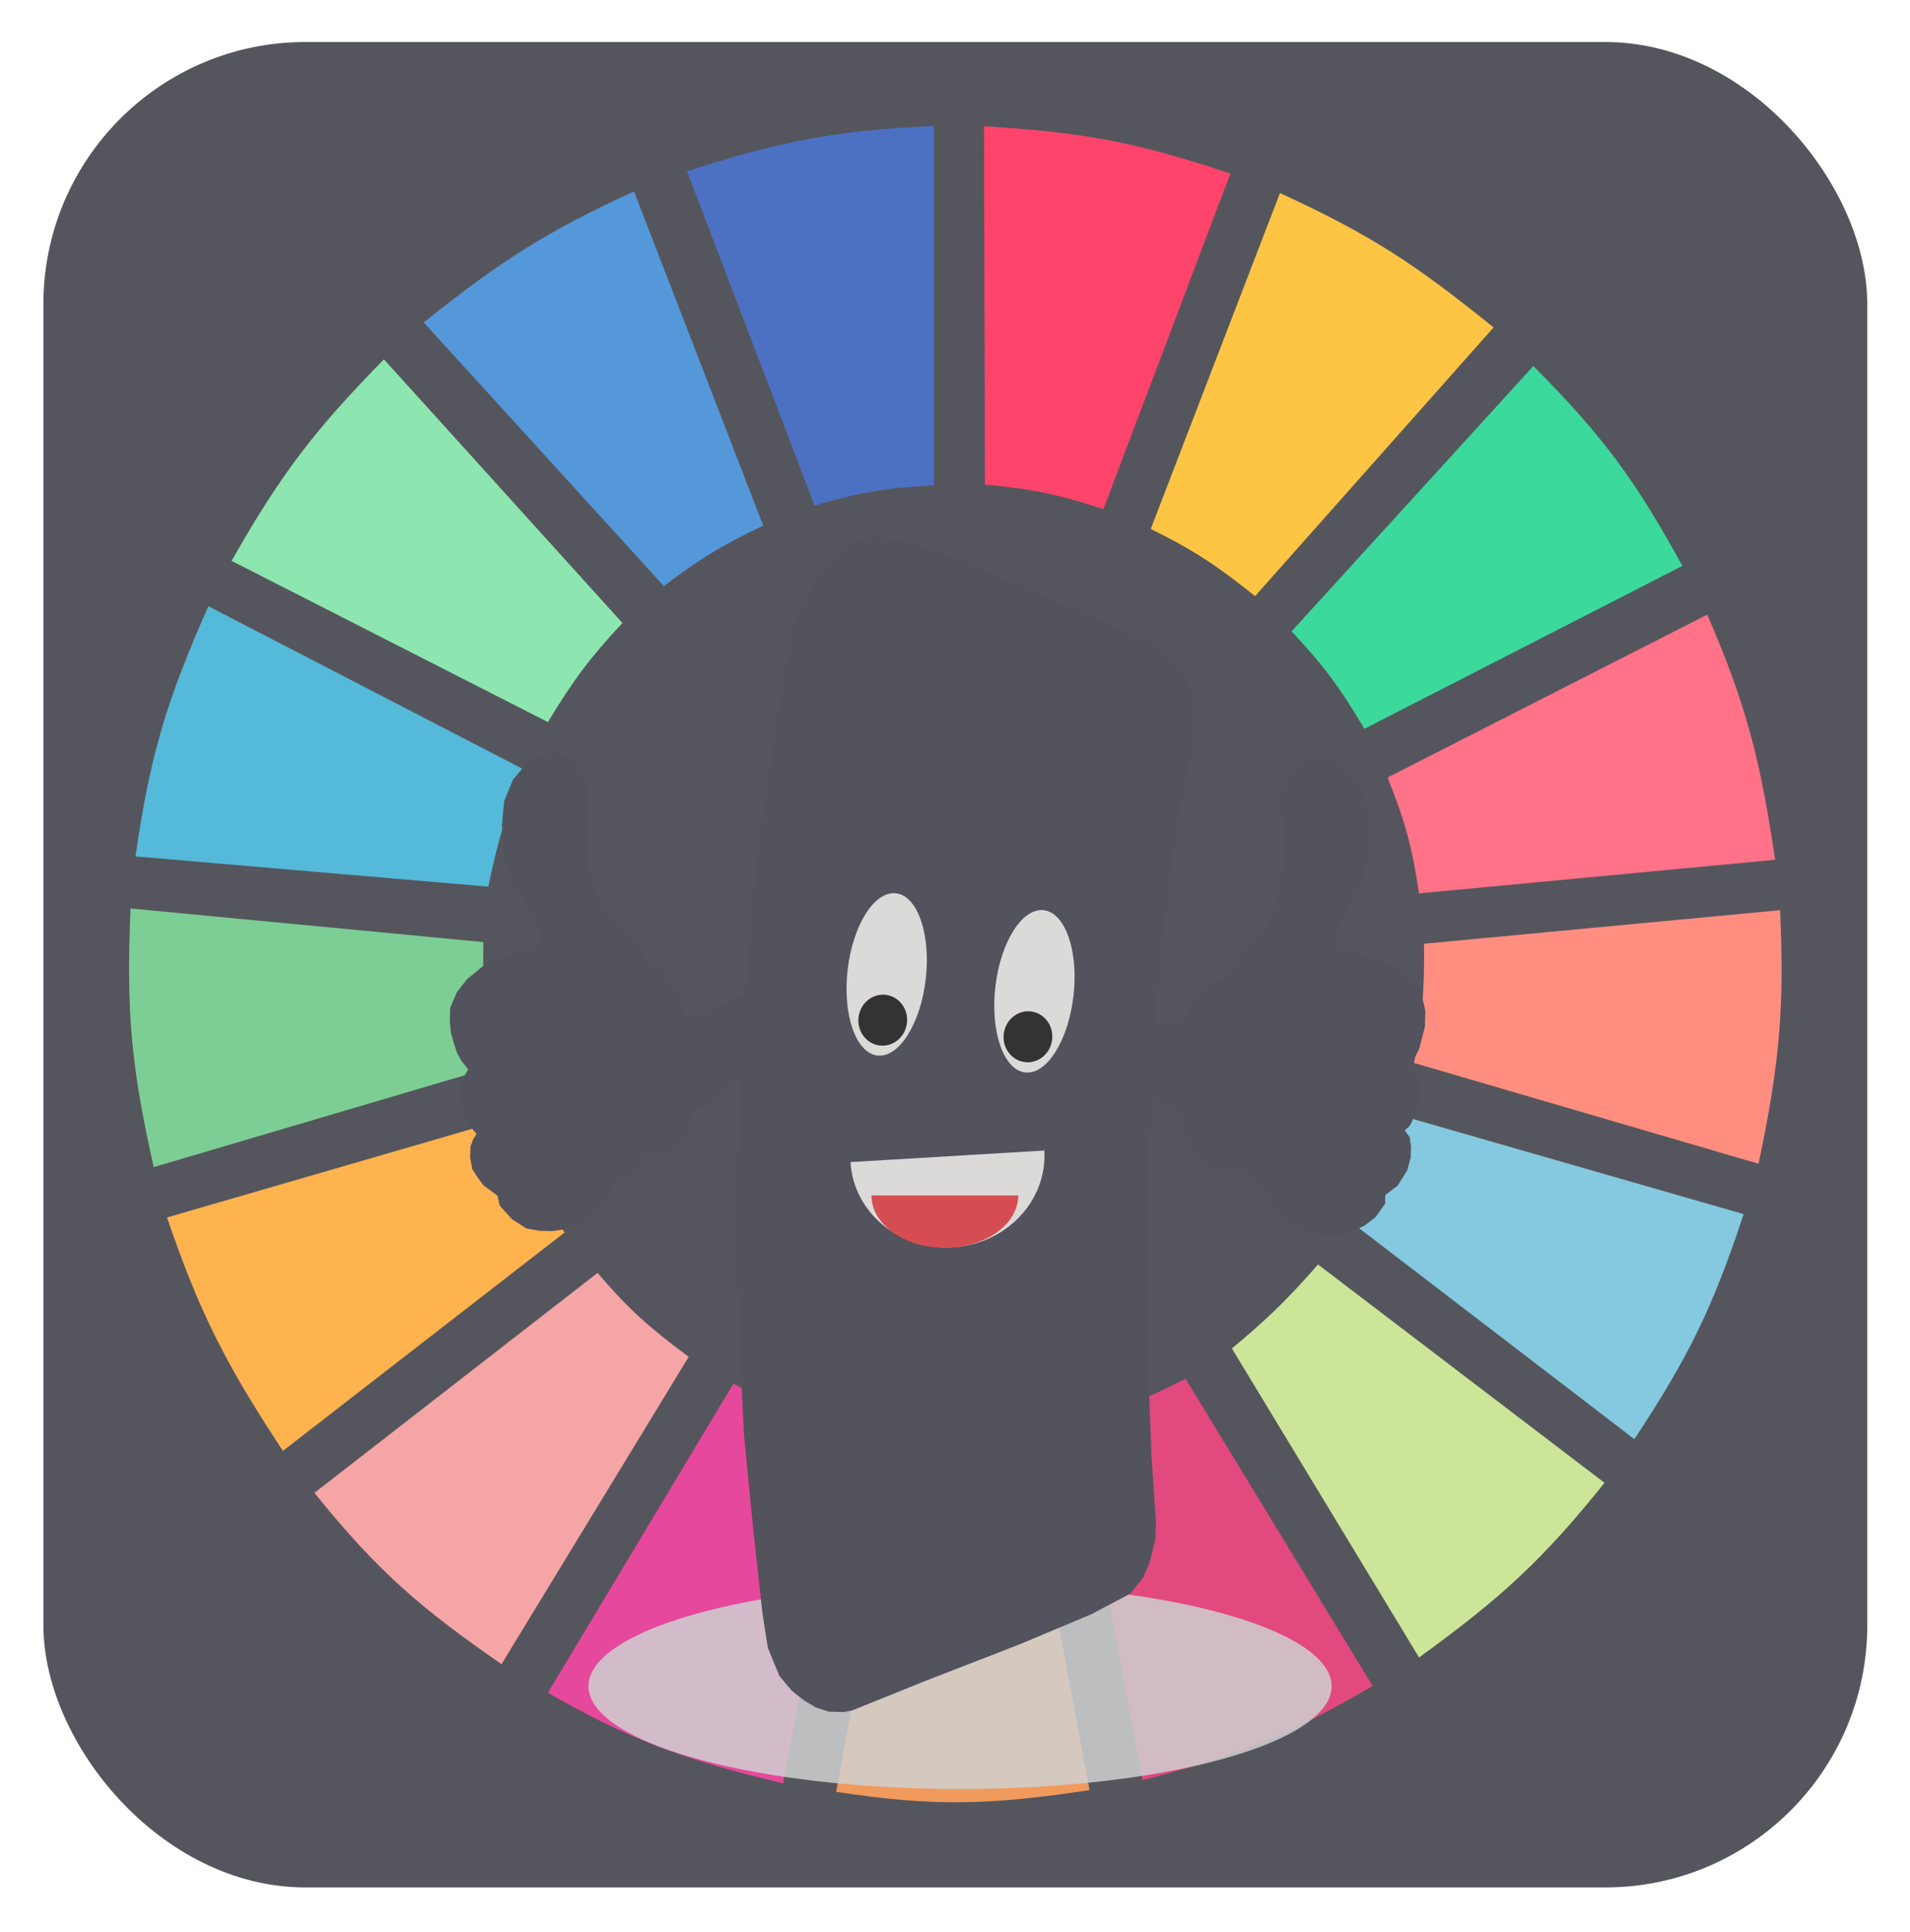 <svg width="718" height="726" viewBox="0 0 718 726" fill="none" xmlns="http://www.w3.org/2000/svg">
<g opacity="0.8" filter="url(#filter0_f)">
<rect x="16.31" y="15.787" width="685.626" height="693.507" rx="98.51" fill="#2B2C34"/>
<path d="M306.204 189.949L258.266 64.365C293.077 53.187 313.232 49.099 351.03 47.326V182.376C333.065 183.383 323.222 185.005 306.204 189.949Z" fill="#1F4EB4"/>
<path d="M370.26 182.113L369.893 47.456C406.344 49.663 426.605 53.166 462.522 65.238L414.787 191.323C397.659 185.74 387.896 183.678 370.26 182.113Z" fill="#FF1546"/>
<path d="M432.585 198.784L481.147 72.568C515.673 88.321 532.821 99.923 561.46 123.054L471.808 224.027C457.789 212.821 449.405 207.081 432.585 198.784Z" fill="#FDB714"/>
<path d="M485.507 237.279L576.404 137.569C603.069 164.311 614.974 180.952 632.436 212.667L512.901 273.882C503.669 258.386 497.796 250.276 485.507 237.279Z" fill="#0ACF83"/>
<path d="M521.617 292.183L641.775 230.969C656.665 265.36 661.749 285.697 667.301 323.106L533.446 335.727C530.821 318.267 528.229 308.741 521.617 292.183Z" fill="#FF4F6A"/>
<path d="M531.576 399.466C534.573 382.7 535.528 372.956 535.312 354.66L669.166 342.038C670.829 378.724 669.002 399.572 661.073 437.331L531.576 399.466Z" fill="#FF7262"/>
<path d="M507.295 458.788C516.072 444.371 520.205 435.703 525.972 419.03L655.469 456.263C643.883 491.287 634.89 509.804 614.379 540.828L507.295 458.788Z" fill="#65BBD7"/>
<path d="M603.173 557.235L495.466 475.195C483.632 488.69 476.521 495.566 463.092 506.749L533.444 622.867C564.599 600.289 580.045 586.051 603.173 557.235Z" fill="#C0DF7E"/>
<path d="M516.014 633.595L445.662 518.108C430.399 525.821 421.46 529.636 404.572 535.147L429.475 668.936C465.153 659.942 484.113 652.167 516.014 633.595Z" fill="#D91B5F"/>
<path d="M339.2 540.196C356.946 541.359 366.897 541.012 384.648 538.934L409.552 672.722C371.488 678.458 350.573 678.928 314.297 673.353L339.2 540.196Z" fill="#EC8134"/>
<path d="M205.967 636.12L275.696 520.002C291.505 528.27 301.095 531.789 319.277 536.41L294.374 670.198C256.73 661.156 237.145 654.007 205.967 636.12Z" fill="#E01A83"/>
<path d="M118.182 561.022L224.643 478.351C236.515 492.319 244.236 498.983 258.885 509.904L188.534 625.391C157.74 604.106 141.968 590.441 118.182 561.022Z" fill="#F28E8E"/>
<path d="M106.355 545.245C85.179 513.093 75.296 494.06 62.774 457.526L191.026 420.292C197.431 437.542 202.29 446.878 212.194 463.205L106.355 545.245Z" fill="#FFA023"/>
<path d="M57.793 438.593C49.555 402.07 47.322 380.885 49.077 341.407L181.686 354.029C181.348 373.58 182.391 383.742 186.045 400.728L57.793 438.593Z" fill="#5CC279"/>
<path d="M50.946 321.844L183.555 333.203C187.235 315.807 189.993 306.124 196.63 289.028L78.339 227.813C62.618 263.274 56.384 283.804 50.946 321.844Z" fill="#2AA8D0"/>
<path d="M87.056 210.775C105.592 178.14 118.219 161.634 144.333 135.045L233.985 234.124C221.853 247.091 215.734 255.263 205.968 271.358L87.056 210.775Z" fill="#70DF9C"/>
<path d="M249.549 220.24C263 210.103 271.092 205.028 286.904 197.522L238.343 71.938C206.743 86.452 189.393 97.078 159.275 121.161L249.549 220.24Z" fill="#2A7ED0"/>
<ellipse cx="360.901" cy="633.672" rx="139.691" ry="38.649" fill="#C4C4C4" fill-opacity="0.85"/>
<path d="M218.879 318.048L219.099 310.407L219.234 305.756L219.05 303.09L218.876 300.093L218.73 296.099L217.3 291.402L215.803 289.032L212.761 285.951L209.131 285.181L204.159 285.703L199.66 287.9L194.524 294.069L191.436 301.627L190.665 310.25L191.391 321.243L193.777 328.96L196.249 333.686L200.499 340.126L203.483 345.2L205.154 350.568L205.039 354.555L203.91 357.515L201.264 358.768L195.23 359.924L187.603 362.031L182.833 364.553L180.159 366.803L176.954 369.37L173.431 373.924L171.192 379.179L171.057 383.83L171.463 387.832L172.41 391.184L173.608 394.876L175.095 397.579L178.369 401.663L177.819 402.645L175.348 406.896L174.73 410.203L175.127 414.537L176.334 417.897L177.561 420.592L179.058 422.963L181.579 426.028L179.667 428.966L178.818 431.269L178.712 434.923L179.389 438.6L181.137 441.31L183.146 444.029L188.766 448.181L189.693 452.198L193.74 456.637L198.606 459.77L203.019 460.563L207.451 460.691L211.12 460.132L217.183 457.979L221.981 454.461L226.016 450.255L228.217 446.329L229.684 440.718L230.205 440.734L234.666 439.865L237.6 437.622L239.772 434.693L241.944 431.763L247.68 431.929L250.576 431.015L253.771 428.78L255.393 426.832L256.522 423.872L257.391 420.904L258.568 416.283L261.995 415.053L265.712 412.832L268.367 411.247L270.781 408.989L273.185 407.064L275.868 404.481L277.76 402.208L280.483 398.297L278.706 459.757L280.153 509.009L281.635 538.976L285.059 573.987L288.569 606.008L290.551 618.7L294.694 628.795L298.982 633.906L303.318 637.357L307.422 639.803L311.815 641.26L317.029 641.41L319.916 640.829L346.843 629.97L382.729 616.044L409.405 604.845L423.712 597.279L428.047 591.752L430.286 586.497L432.351 578.244L432.543 571.599L430.897 547.28L429.249 505.005L429.347 456.463L430.768 407.295L445.33 418.023L447.475 425.068L451.183 432.157L454.457 436.242L458.87 437.034L463.06 436.49L464.74 432.549L466.188 436.581L468.709 439.646L472.272 442.742L474.831 444.478L477.931 445.565L480.374 451.288L483.639 455.705L487.202 458.8L491.045 461.239L494.676 462.009L499.619 462.484L503.8 462.273L506.957 461.366L511.987 458.852L515.723 455.967L518.716 451.731L518.821 448.077L523.89 444.233L527.172 439.008L528.339 434.719L528.445 431.065L528.01 428.06L526.503 426.022L524.698 425.304L525.769 424.338L528.453 421.755L530.123 418.146L531.281 414.19L531.647 410.543L531.705 408.55L531.25 406.209L530.535 403.861L529.541 402.17L525.891 402.064L528.304 399.806L531.615 393.585L533.67 385.664L533.834 380.016L532.21 372.987L529.188 369.242L523.297 365.415L512.985 361.127L503.648 359.194L499.737 359.081L499.814 356.424L499.92 352.769L500.547 349.13L503.327 343.225L508.259 335.055L511.058 328.486L512.427 317.221L512.648 309.58L511.546 302.566L509.131 295.846L505.355 291.082L502.565 288.341L497.389 286.862L494 286.764L489.511 288.629L486.286 291.861L483.796 296.776L483.671 301.095L484.02 307.09L484.591 314.422L484.274 325.385L483.57 331.682L482.654 336.31L481.206 341.256L479.508 345.862L477.587 349.131L474.893 352.046L471.949 354.621L467.885 359.823L465.423 363.742L463.493 367.344L461.833 370.621L460.79 370.591L457.922 370.508L454.485 372.071L451.551 374.314L448.809 378.889L447.362 383.835L446.735 387.474L445.692 387.444L443.085 387.369L440.739 387.301L438.393 387.233L436.056 386.833L433.99 386.108L432.213 384.395L433.851 363.827L436.685 337.974L439.694 315.119L445.559 283.701L446.938 272.104L447.063 267.785L446.647 264.116L445.459 260.091L444.493 257.403L443.266 254.708L438.486 248.585L433.406 243.783L360.475 212.416L335.399 204.376L326.796 204.128L321.264 205.963L315.114 211.105L309.718 217.267L303.695 227.067L300.877 234.301L295.696 260.086L286.987 317.688L281.908 376.061L277.718 376.605L274.281 378.168L269.521 380.358L265.254 383.56L259.741 384.73L255.83 384.617L255.135 381.605L253.232 375.232L250.508 370.166L247.244 365.749L242.812 365.621L240.359 360.23L237.848 356.833L234.323 352.409L229.243 347.607L224.453 341.816L221.768 335.421L219.624 328.377L218.725 323.363L218.879 318.048Z" fill="#272833" stroke="#272833" stroke-width="3.94"/>
<path d="M319.719 436.717C320.82 455.611 338.027 469.954 358.149 468.751C378.272 467.549 393.693 451.256 392.591 432.363L319.719 436.717Z" fill="#D3CFCF"/>
<path d="M327.6 449.229C327.6 460.11 339.95 468.931 355.182 468.931C370.416 468.931 382.765 460.109 382.765 449.229H327.6Z" fill="#CA2027"/>
<path d="M329.836 396.665C337.948 397.593 346.086 384.697 348.012 367.861C349.938 351.025 344.924 336.624 336.812 335.696C328.7 334.768 320.562 347.664 318.636 364.5C316.71 381.336 321.724 395.737 329.836 396.665Z" fill="#D3CFCF"/>
<path d="M385.369 403.018C393.481 403.946 401.618 391.05 403.545 374.214C405.471 357.378 400.457 342.977 392.345 342.049C384.233 341.121 376.095 354.017 374.169 370.853C372.242 387.689 377.257 402.09 385.369 403.018Z" fill="#D3CFCF"/>
<ellipse cx="331.838" cy="383.38" rx="9.157" ry="9.588" transform="rotate(6.527 331.838 383.38)" fill="black"/>
<ellipse cx="386.42" cy="389.625" rx="9.157" ry="9.588" transform="rotate(6.527 386.42 389.625)" fill="black"/>
</g>
<defs>
<filter id="filter0_f" x="0.548" y="0.026" width="717.149" height="725.03" filterUnits="userSpaceOnUse" color-interpolation-filters="sRGB">
<feFlood flood-opacity="0" result="BackgroundImageFix"/>
<feBlend mode="normal" in="SourceGraphic" in2="BackgroundImageFix" result="shape"/>
<feGaussianBlur stdDeviation="7.881" result="effect1_foregroundBlur"/>
</filter>
</defs>
</svg>
